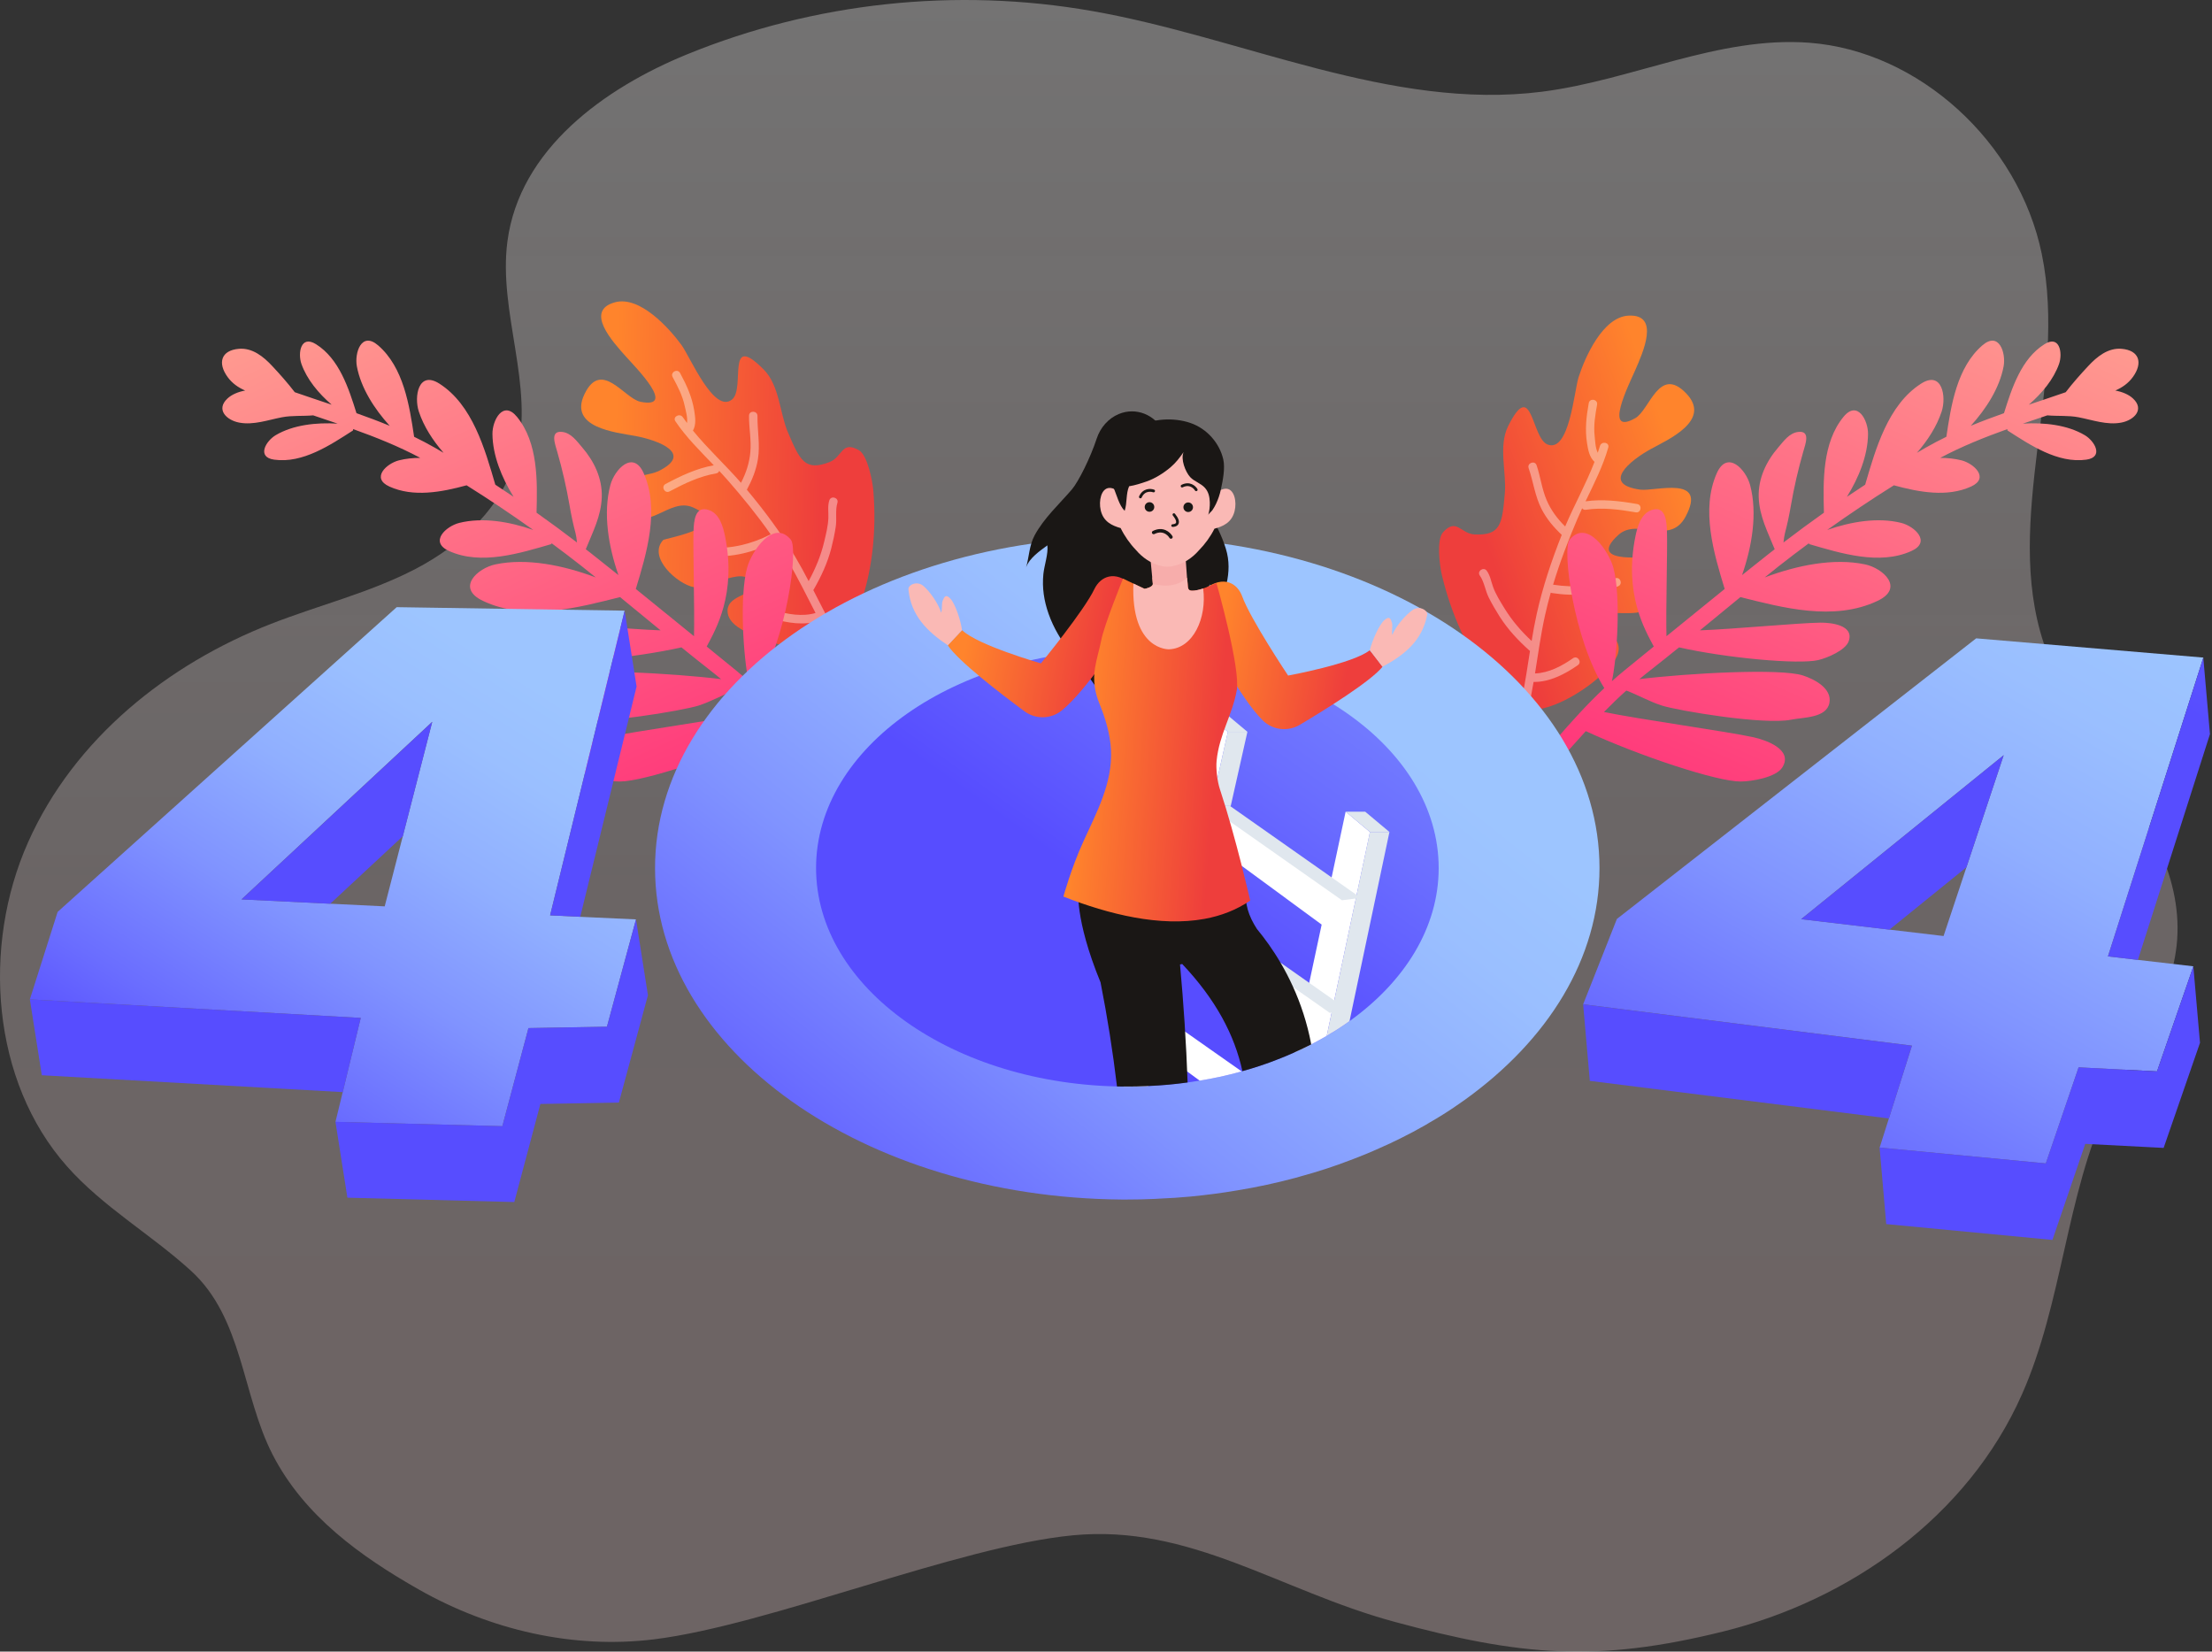<svg width="963" height="719" viewBox="0 0 963 719" fill="none" xmlns="http://www.w3.org/2000/svg">
<rect x="0" y="0" width="963" height="719" fill="#333333" stroke="none"/>
<path d="M939.418 368.211C925.933 338.618 900.219 311.682 889.713 279.886C871.879 225.863 900.396 166.354 888.897 110.581C878.832 61.742 835.263 22.17 787.654 18.605C748.08 15.646 710.581 34.936 671.315 39.925C605.454 48.285 541.071 16.294 475.342 4.781C416.168 -5.587 354.611 1.001 299.167 23.638C263.102 38.37 226.176 64.939 220.901 105.137C216.862 135.961 232.71 168.017 224.963 197.998C219.158 220.528 200.838 237.268 180.886 247.68C160.933 258.07 138.928 263.405 118.026 271.57C73.221 289.045 32.366 321.424 12.215 366.677C-7.936 411.931 -3.743 470.663 29.188 507.772C44.903 525.506 65.694 537.322 83.131 553.198C105.776 573.827 105.313 607.221 118.688 633.25C132.461 660.078 157.291 677.726 182.254 691.917C213.463 709.651 249.683 717.989 284.798 713.647C334.989 707.427 416.655 673.26 467 668.378C518.029 663.41 557.118 692.484 607 706.006C662.135 720.932 695.13 723.865 750.155 710.256C805.179 696.648 856.584 660.488 880.267 607.005C897.946 567.088 899.403 520.646 917.744 481.052C928.736 457.313 945.929 435.497 947.828 409.079C948.843 394.52 945.289 381.107 939.418 368.211Z" fill="url(#paint0_linear_2509_1245)" fill-opacity="0.5"/>
<path d="M286.553 205.15C302.087 197.582 286.935 191.726 276.577 189.792C268.2 188.225 247.408 186.297 254.441 171.612C261.817 156.224 271.77 173.503 278.873 174.919C294.748 178.077 276.905 160.139 272.59 155.319C266.683 148.71 254.315 135.235 267.754 131.596C278.636 128.65 291.463 143.008 296.741 150.262C300.501 155.44 310.863 180.33 318.713 173.905C324.659 169.026 315.779 143.959 332.555 160.944C339.371 167.848 339.468 179.913 343.019 188.191C348.205 200.314 350.383 205.341 361.193 201.127C366.793 198.94 366.322 191.713 373.862 195.947C377.743 198.131 379.871 209.578 380.206 213.581C383.261 250.436 370.766 276.427 364.108 280.237C355.092 285.395 337.052 280.753 328.591 276.868C324.382 274.938 316.746 271.805 316.732 265.924C316.724 259.342 326.894 259.36 326.909 255.493C326.98 244.519 307.901 256.723 302.217 255.668C294.853 254.304 281.8 242.557 288.717 235.096C289.432 234.331 320.513 229.236 301.704 220.895C291.3 216.276 282.057 232.547 271.515 222.534C256.373 208.134 280.731 207.988 286.553 205.15Z" fill="url(#paint1_linear_2509_1245)"/>
<path d="M289.742 210.702C296.383 207.16 303.298 203.873 310.757 202.554C304.865 196.42 298.729 190.364 294.036 183.394C292.709 181.427 295.97 179.689 297.281 181.643C297.848 182.489 298.483 183.314 299.09 184.141C299.47 181.838 298.472 178.552 298.101 176.779C297.141 172.202 295.029 168.205 292.825 164.133C291.698 162.05 294.942 160.285 296.07 162.382C298.93 167.67 301.267 172.753 302.228 178.731C302.704 181.671 303.16 184.851 301.672 187.451C308.133 195.382 315.922 202.521 322.596 210.181C324.775 205.936 326.257 201.572 326.673 196.73C327.135 191.464 326.032 186.241 326.087 180.97C326.111 178.6 329.805 178.714 329.768 181.099C329.684 187.437 330.978 193.539 329.968 199.863C329.195 204.639 327.443 208.958 325.151 213.185C332.864 222.431 340.099 232.113 346.247 242.468C348.295 245.91 350.197 249.436 352.044 252.98C355.012 247.543 357.363 241.952 358.803 235.883C359.604 232.505 360.513 228.935 360.633 225.465C360.732 222.837 360.232 220.417 361.037 217.851C361.742 215.588 365.283 216.64 364.564 218.905C363.586 222.032 364.359 225.926 363.858 229.221C363.376 232.402 362.698 235.587 361.901 238.698C360.251 245.08 357.507 250.973 354.226 256.663C354.178 256.751 354.111 256.785 354.062 256.859C357.209 263.004 360.288 269.168 363.714 275.147C363.953 275.307 364.181 275.511 364.351 275.831C364.691 276.501 365.321 277.424 365.578 278.255C371.842 290.672 378.147 303.072 384.249 315.559C385.282 317.693 382.051 319.442 381.004 317.31C374.919 304.863 368.632 292.504 362.401 280.14C362.369 280.087 362.324 280.063 362.29 279.996C360.361 276.781 358.551 273.499 356.793 270.17C350.264 272.47 342.656 271.198 336.206 269.26C333.931 268.584 334.983 265.043 337.259 265.733C342.874 267.424 349.307 268.551 355.05 266.855C351.127 259.254 347.377 251.554 343.013 244.189C341.278 241.265 339.45 238.405 337.556 235.579C337.438 235.674 337.35 235.78 337.203 235.863C328.424 240.383 318.723 242.76 308.832 242.114C306.465 241.964 306.579 238.27 308.961 238.433C318.232 239.036 327.223 236.864 335.454 232.632C335.467 232.617 335.482 232.629 335.508 232.613C329.701 224.314 323.288 216.435 316.604 208.818C315.464 207.52 314.284 206.241 313.104 204.975C312.941 205.494 312.548 205.949 311.817 206.072C304.562 207.316 297.944 210.479 291.504 213.919C289.408 215.061 287.644 211.817 289.742 210.702Z" fill="white" fill-opacity="0.4"/>
<path d="M371.446 346.079C356.949 330.53 344.557 313.971 329.202 299.561C342.474 278.535 347.671 239.083 344.3 234.96C336.718 225.703 327.14 240.135 325.25 247.158C321.835 259.872 323.682 286.46 325.894 296.533C324.069 294.9 322.222 293.311 320.289 291.743C316.079 288.329 311.87 284.892 307.661 281.456C311.591 274.004 320.74 258.584 315.65 233.456C314.791 229.247 313.266 223.727 308.777 222.095C302.549 219.84 302.077 226.82 301.926 231.244C301.647 238.825 302.442 264.855 302.141 276.967C293.722 270.095 285.261 263.223 276.799 256.393C281.545 240.801 287.237 221.88 280.257 206.052C275.682 195.701 267.543 204.334 265.717 211.185C262.474 223.448 264.88 237.837 269.239 250.358C265.223 247.158 261.229 243.958 257.191 240.78C256.482 240.221 255.731 239.663 255.022 239.104C258.007 231.652 261.701 224.78 261.98 216.468C262.259 208.286 258.694 200.833 253.433 194.734C251.113 192.05 248.665 188.484 244.778 188.033C239.323 187.389 241.621 193.231 242.63 196.774C244.799 204.334 246.603 212.173 247.935 219.883C248.665 224.157 249.502 228.13 250.576 232.168C250.855 233.22 251.027 234.659 251.199 236.162C245.422 231.738 239.559 227.421 233.588 223.19C233.953 209.424 234.319 192.78 225.084 181.483C219.027 174.052 214.324 182.944 214.388 188.935C214.474 198.235 218.383 207.878 223.58 216.275C220.939 214.492 218.297 212.731 215.634 210.992C211.103 195.507 205.733 176.264 191.323 167.029C182.152 161.145 180.176 172.635 182.346 179.185C184.493 185.65 188.38 191.684 193.105 197.118C191.838 196.388 190.593 195.615 189.325 194.906C186.34 193.209 183.333 191.62 180.284 190.138C178.244 176.479 175.709 159.921 164.606 150.342C157.347 144.093 154.254 153.65 155.371 159.534C157.132 168.876 162.888 177.897 169.653 185.37C164.885 183.395 160.053 181.591 155.199 179.872C151.828 169.113 147.683 156.141 137.546 149.827C130.888 145.682 129.599 153.8 131.232 158.439C133.615 165.161 138.641 171.217 144.397 176.178C139.049 174.374 133.68 172.613 128.332 170.745C125.24 166.707 121.675 162.713 118.475 159.298C114.716 155.26 109.905 151.352 103.999 151.846C96.204 152.511 94.679 158.031 99.06 164.087C101.057 166.858 103.72 168.705 106.727 170.015C103.699 170.573 100.885 171.733 99.017 173.494C93.884 178.283 98.587 182.922 104.15 183.974C110.335 185.156 116.713 182.815 122.727 181.655C127.173 180.796 131.876 181.225 136.343 180.817C139.887 182.02 143.43 183.201 146.974 184.425C137.76 183.846 127.624 184.941 120.021 189.451C115.79 191.942 111.581 199.008 119.355 200.103C131.811 201.843 143.903 193.66 153.653 187.411L153.76 186.809C163.704 190.374 173.497 194.283 182.968 199.33C179.79 199.33 176.654 199.652 173.691 200.404C168.278 201.778 161.406 208.114 169.524 211.808C179.962 216.554 192.182 214.256 203.135 211.271C212.992 217.435 222.678 223.942 232.171 230.707C221.841 227.078 210.072 225.102 199.935 227.636C194.136 229.096 186.748 235.904 195.468 239.856C209.449 246.213 226.415 240.801 239.988 236.871L240.16 236.506C244.563 239.77 248.923 243.056 253.196 246.428C255.28 248.06 257.298 249.735 259.36 251.368C245.207 246.063 229.229 242.82 215.677 245.698C207.924 247.33 198.324 255.942 210.265 261.59C229.358 270.632 251.886 264.447 269.948 259.937C275.833 264.747 281.696 269.601 287.58 274.412C273.556 273.918 244.52 271.169 235.092 271.061C230.668 271.018 220.316 272.049 222.807 279.158C224.182 283.088 232.171 286.439 236.015 287.341C244.584 289.381 276.09 286.46 296.665 281.821C300.853 285.214 305.062 288.586 309.314 291.915C310.882 293.139 312.428 294.385 313.932 295.652C293.229 293.096 252.509 290.841 242.694 294.063C237.712 295.695 229.98 299.668 231.204 306.025C232.493 312.618 242.566 312.232 247.741 313.284C259.661 315.732 297.373 309.333 304.181 307.142C309.443 305.445 314.555 302.546 319.623 300.613C322.995 303.641 326.216 306.777 329.352 309.955C313.073 313.306 275.833 318.396 264.171 320.973C258.866 322.154 246.775 326.32 251.736 334.116C254.485 338.433 264.987 340.194 269.841 340.216C280.128 340.259 313.889 329.112 337.255 318.288C346.92 328.79 356.047 339.765 366.098 350.546C369.148 353.789 374.495 349.365 371.446 346.079Z" fill="url(#paint2_linear_2509_1245)"/>
<path d="M714.068 213.154C696.947 210.816 709.512 200.52 718.747 195.447C726.216 191.342 745.364 183.015 734.096 171.262C722.283 158.948 718.226 178.472 711.92 182.036C697.826 189.995 709.172 167.381 711.767 161.454C715.313 153.331 722.853 136.666 708.95 137.407C697.692 138.008 689.993 155.655 687.244 164.195C685.29 170.288 683.221 197.169 673.757 193.518C666.585 190.74 667.19 164.154 656.559 185.529C652.241 194.217 655.917 205.708 655.131 214.682C653.99 227.818 653.492 233.274 641.907 232.647C635.903 232.319 634.094 225.307 628.254 231.684C625.249 234.971 626.803 246.51 627.736 250.417C636.346 286.382 656.335 307.17 663.85 308.709C674.026 310.793 689.713 300.747 696.537 294.414C699.932 291.266 706.208 285.905 704.384 280.313C702.335 274.058 692.679 277.252 691.458 273.583C687.962 263.181 709.898 268.814 714.968 266.037C721.538 262.44 730.268 247.204 721.367 242.277C720.449 241.773 689.331 246.642 704.594 232.843C713.034 225.205 726.897 237.775 733.784 224.97C743.669 206.56 720.485 214.031 714.068 213.154Z" fill="url(#paint3_linear_2509_1245)"/>
<path d="M712.772 219.424C705.357 218.133 697.761 217.171 690.264 218.248C693.945 210.58 697.882 202.911 700.163 194.823C700.808 192.54 697.168 191.908 696.533 194.174C696.259 195.154 695.913 196.136 695.595 197.112C694.515 195.042 694.436 191.61 694.234 189.809C693.717 185.161 694.475 180.705 695.296 176.148C695.716 173.817 692.083 173.154 691.667 175.499C690.602 181.415 689.97 186.973 690.924 192.952C691.39 195.894 691.951 199.058 694.176 201.063C690.516 210.615 685.347 219.829 681.4 229.191C678.004 225.839 675.233 222.156 673.325 217.687C671.241 212.828 670.657 207.522 668.958 202.532C668.196 200.289 664.722 201.551 665.501 203.805C667.562 209.8 668.238 216 671.174 221.692C673.399 225.988 676.413 229.543 679.911 232.843C675.472 244.036 671.623 255.494 669.018 267.25C668.148 271.16 667.442 275.103 666.795 279.048C662.277 274.81 658.297 270.233 655.033 264.917C653.218 261.959 651.238 258.851 650.04 255.592C649.126 253.126 648.844 250.672 647.278 248.485C645.901 246.556 642.866 248.662 644.257 250.588C646.163 253.254 646.645 257.194 648.15 260.168C649.602 263.039 651.241 265.852 652.97 268.559C656.53 274.107 660.978 278.847 665.872 283.227C665.945 283.296 666.019 283.308 666.09 283.363C665.019 290.183 664.02 297 662.633 303.75C662.456 303.977 662.303 304.242 662.242 304.599C662.128 305.342 661.818 306.416 661.833 307.286C659.761 321.038 657.646 334.786 655.75 348.555C655.434 350.905 659.05 351.557 659.379 349.204C661.271 335.479 663.382 321.775 665.44 308.083C665.454 308.023 665.489 307.986 665.5 307.912C666.329 304.255 667.023 300.572 667.653 296.861C674.574 297.006 681.404 293.421 686.926 289.565C688.875 288.212 686.769 285.177 684.823 286.544C680.017 289.904 674.258 292.984 668.273 293.167C669.625 284.721 670.782 276.235 672.628 267.875C673.363 264.555 674.205 261.267 675.122 257.991C675.263 258.044 675.381 258.118 675.546 258.151C685.297 259.702 695.256 258.93 704.45 255.227C706.651 254.345 705.389 250.871 703.177 251.77C694.559 255.239 685.339 255.984 676.198 254.535C676.181 254.524 676.171 254.541 676.14 254.534C679.065 244.837 682.696 235.348 686.666 226.025C687.344 224.436 688.065 222.851 688.79 221.281C689.107 221.723 689.622 222.033 690.355 221.92C697.636 220.837 704.911 221.773 712.103 223.029C714.451 223.46 715.113 219.827 712.772 219.424Z" fill="white" fill-opacity="0.4"/>
<path d="M656.196 346.079C670.692 330.53 683.084 313.971 698.44 299.561C685.167 278.535 679.97 239.083 683.342 234.96C690.923 225.703 700.501 240.135 702.391 247.158C705.806 259.872 703.959 286.46 701.747 296.533C703.573 294.9 705.42 293.311 707.352 291.743C711.562 288.329 715.771 284.892 719.981 281.456C716.05 274.004 706.901 258.584 711.991 233.456C712.85 229.247 714.375 223.727 718.864 222.095C725.092 219.84 725.564 226.82 725.715 231.244C725.994 238.825 725.199 264.855 725.5 276.967C733.919 270.095 742.38 263.223 750.842 256.393C746.096 240.801 740.405 221.88 747.384 206.052C751.959 195.701 760.098 204.334 761.924 211.185C765.167 223.448 762.762 237.837 758.402 250.358C762.418 247.158 766.413 243.958 770.45 240.78C771.159 240.221 771.911 239.663 772.619 239.104C769.634 231.652 765.94 224.78 765.661 216.468C765.382 208.286 768.947 200.833 774.208 194.734C776.528 192.05 778.976 188.484 782.863 188.033C788.318 187.389 786.02 193.231 785.011 196.774C782.842 204.334 781.038 212.173 779.706 219.883C778.976 224.157 778.139 228.13 777.065 232.168C776.786 233.22 776.614 234.659 776.442 236.162C782.219 231.738 788.082 227.421 794.053 223.19C793.688 209.424 793.322 192.78 802.557 181.483C808.614 174.052 813.317 182.944 813.253 188.935C813.167 198.235 809.258 207.878 804.061 216.275C806.702 214.492 809.344 212.731 812.007 210.992C816.538 195.507 821.908 176.264 836.318 167.029C845.489 161.145 847.464 172.635 845.295 179.185C843.148 185.65 839.26 191.684 834.536 197.118C835.803 196.388 837.048 195.615 838.316 194.906C841.301 193.209 844.307 191.62 847.357 190.138C849.397 176.479 851.932 159.921 863.035 150.342C870.294 144.093 873.386 153.65 872.27 159.534C870.509 168.876 864.753 177.897 857.988 185.37C862.756 183.395 867.588 181.591 872.441 179.872C875.813 169.113 879.958 156.141 890.095 149.827C896.753 145.682 898.041 153.8 896.409 158.439C894.025 165.161 889 171.217 883.244 176.178C888.592 174.374 893.961 172.613 899.308 170.745C902.401 166.707 905.966 162.713 909.166 159.298C912.924 155.26 917.735 151.352 923.641 151.846C931.437 152.511 932.962 158.031 928.581 164.087C926.583 166.858 923.92 168.705 920.914 170.015C923.942 170.573 926.755 171.733 928.624 173.494C933.757 178.283 929.053 182.922 923.491 183.974C917.306 185.156 910.927 182.815 904.914 181.655C900.468 180.796 895.765 181.225 891.298 180.817C887.754 182.02 884.211 183.201 880.667 184.425C889.88 183.846 900.017 184.941 907.62 189.451C911.851 191.942 916.06 199.008 908.286 200.103C895.829 201.843 883.738 193.66 873.988 187.411L873.88 186.809C863.937 190.374 854.144 194.283 844.673 199.33C847.851 199.33 850.987 199.652 853.95 200.404C859.362 201.778 866.235 208.114 858.117 211.808C847.679 216.554 835.459 214.256 824.506 211.271C814.649 217.435 804.963 223.942 795.47 230.707C805.8 227.078 817.569 225.102 827.706 227.636C833.505 229.096 840.893 235.904 832.173 239.856C818.192 246.213 801.226 240.801 787.653 236.871L787.481 236.506C783.078 239.77 778.719 243.056 774.445 246.428C772.361 248.06 770.343 249.735 768.281 251.368C782.434 246.063 798.412 242.82 811.964 245.698C819.717 247.33 829.317 255.942 817.376 261.59C798.284 270.632 775.755 264.447 757.693 259.937C751.809 264.747 745.946 269.601 740.061 274.412C754.085 273.918 783.121 271.169 792.549 271.061C796.973 271.018 807.325 272.049 804.834 279.158C803.459 283.088 795.47 286.439 791.626 287.341C783.057 289.381 751.551 286.46 730.977 281.821C726.789 285.214 722.579 288.586 718.327 291.915C716.759 293.139 715.213 294.385 713.709 295.652C734.413 293.096 775.132 290.841 784.947 294.063C789.929 295.695 797.661 299.668 796.437 306.025C795.148 312.618 785.076 312.232 779.9 313.284C767.98 315.732 730.268 309.333 723.46 307.142C718.198 305.445 713.087 302.546 708.018 300.613C704.646 303.641 701.425 306.777 698.289 309.955C714.569 313.306 751.809 318.396 763.47 320.973C768.775 322.154 780.866 326.32 775.905 334.116C773.156 338.433 762.654 340.194 757.801 340.216C747.513 340.259 713.752 329.112 690.386 318.288C680.722 328.79 671.594 339.765 661.543 350.546C658.494 353.789 653.146 349.365 656.196 346.079Z" fill="url(#paint4_linear_2509_1245)"/>
<path d="M917.697 416.349L959.233 286.266L860.333 277.891L703.92 400.049L689.23 437.203L832.371 455.2L822.342 486.878L818.304 499.571L890.658 506.465L904.94 464.65L939.066 466.411L954.894 420.666L930.755 417.874L917.697 416.349ZM856.103 377.541L846.138 407.48L822.556 404.688L784.135 400.135L872.317 328.747L856.103 377.541Z" fill="url(#paint5_linear_2509_1245)"/>
<path d="M689.23 437.225L692.13 470.535L822.342 486.9L832.371 455.222L689.23 437.225ZM784.135 400.156L822.556 404.709L856.103 377.542L872.317 328.747L784.135 400.156ZM939.045 466.411L904.919 464.65L890.637 506.465L818.283 499.571L821.182 532.881L893.536 539.775L907.818 497.96L941.944 499.721L957.772 453.976L954.873 420.666L939.045 466.411ZM917.697 416.35L930.733 417.874L962.11 319.577L959.211 286.267L917.697 416.35Z" fill="url(#paint6_linear_2509_1245)"/>
<path d="M239.491 398.481L271.942 265.842L172.699 264.318L25.091 396.978L13 435.055L157.043 443.131L149.204 475.431L146.047 488.382L218.702 490.271L230.063 447.576L264.232 446.975L276.881 400.242L252.613 399.125L239.491 398.481ZM175.362 364.011L167.48 394.572L143.77 393.413L105.134 391.523L188.184 314.207L175.362 364.011Z" fill="url(#paint7_linear_2509_1245)"/>
<path d="M13 435.055L18.197 468.086L149.225 475.431L157.064 443.131L13 435.055ZM105.134 391.544L143.77 393.434L175.362 364.033L188.184 314.25L105.134 391.544ZM264.232 446.953L230.063 447.555L218.702 490.25L146.047 488.36L151.244 521.391L223.899 523.281L235.26 480.586L269.429 479.984L282.079 433.251L276.881 400.221L264.232 446.953ZM239.491 398.481L252.613 399.104L277.139 298.873L271.942 265.843L239.491 398.481Z" fill="url(#paint8_linear_2509_1245)"/>
<path d="M696.343 377.892C696.343 417.237 673.878 452.91 637.476 478.961C634.447 481.108 631.355 483.234 628.133 485.232C626.244 486.413 624.375 487.551 622.421 488.647C621.819 489.055 621.218 489.377 620.574 489.763C617.009 491.804 613.379 493.758 609.621 495.605C606.807 497.022 603.908 498.354 600.987 499.642C596.692 501.597 592.289 503.401 587.801 505.076C580.885 507.739 573.691 510.08 566.281 512.099C565.551 512.335 564.778 512.528 564.026 512.743C555.801 514.955 547.296 516.802 538.577 518.22C531.919 519.358 525.111 520.238 518.217 520.904C513.75 521.312 509.261 521.634 504.708 521.806C504.064 521.849 503.463 521.871 502.818 521.914C498.824 522.107 494.786 522.193 490.727 522.193H488.3C375.914 521.291 285.176 457.055 285.176 377.914C285.176 298.258 377.224 233.699 490.706 233.699C604.316 233.657 696.343 298.236 696.343 377.892Z" fill="url(#paint9_linear_2509_1245)"/>
<path d="M626.332 377.892C626.332 403.836 611.513 427.353 587.524 444.534C585.526 445.951 583.486 447.347 581.36 448.679C580.114 449.452 578.89 450.204 577.602 450.934C577.194 451.191 576.807 451.428 576.377 451.664C574.037 453.017 571.631 454.306 569.161 455.508C567.293 456.432 565.403 457.334 563.47 458.171C560.635 459.46 557.736 460.641 554.772 461.758C550.219 463.498 545.473 465.065 540.576 466.375C540.082 466.526 539.588 466.655 539.094 466.805C533.661 468.265 528.077 469.489 522.321 470.413C517.94 471.165 513.451 471.744 508.898 472.174C505.956 472.432 502.992 472.668 500.007 472.775C499.578 472.797 499.191 472.818 498.762 472.84C496.12 472.969 493.478 473.012 490.794 473.012H489.205C415.089 472.41 355.277 430.059 355.277 377.871C355.277 325.361 415.97 282.773 490.815 282.773C565.639 282.795 626.332 325.382 626.332 377.892Z" fill="url(#paint10_linear_2509_1245)"/>
<path d="M585.826 353.344L579.769 381.779L578.653 386.977L527.302 350.896L534.561 318.596L523.974 309.747L489.16 473.054H490.749C493.434 473.054 496.076 473.011 498.717 472.882C499.147 472.861 499.533 472.84 499.963 472.818L503.571 456.689L522.277 470.434C528.033 469.511 533.638 468.286 539.05 466.826C539.544 466.697 540.038 466.568 540.532 466.397L506.706 442.622L513.794 411.116L565.445 449.001L563.469 458.193C565.402 457.355 567.291 456.474 569.16 455.53C571.63 454.305 575.259 452.287 577.6 450.955L596.414 362.214L585.826 353.344ZM568.773 433.452L517.015 397.049L524.188 364.899L575.388 402.504L568.773 433.452Z" fill="white"/>
<path d="M525.84 350.875L584.234 391.917L592.395 390.864L535.504 350.875H525.84Z" fill="#E0E7EE"/>
<path d="M520.512 399.885L578.906 440.926L587.067 439.874L530.155 399.885H520.512Z" fill="#E0E7EE"/>
<path d="M604.894 362.193L587.52 444.534C585.522 445.951 583.482 447.347 581.356 448.679C580.11 449.452 578.886 450.204 577.598 450.934L596.411 362.193H604.894Z" fill="#E0E7EE"/>
<path d="M596.416 362.193L585.828 353.345H594.333L604.899 362.193H596.416Z" fill="#E0E7EE"/>
<path d="M534.559 318.574H543.063L532.475 309.705H523.992L534.559 318.574Z" fill="#E0E7EE"/>
<path d="M534.558 318.574H543.063L535.803 350.875H527.32L534.558 318.574Z" fill="#E0E7EE"/>
<path fill-rule="evenodd" clip-rule="evenodd" d="M486.283 472.966C484.471 457.767 482.097 442.675 479.129 427.675C467.639 399.67 469.507 386.977 469.507 386.977H469.529C469.379 386.44 469.234 385.903 469.089 385.366C468.944 384.829 468.799 384.293 468.648 383.756L492.53 387.106L542.678 387.385C541.69 393.119 543.558 398.789 547.209 404.416C548.777 406.327 550.517 408.539 552.321 411.095C559.322 420.986 567.294 435.691 570.853 454.666C570.293 454.951 569.729 455.232 569.161 455.508C567.293 456.432 565.403 457.334 563.47 458.171C560.635 459.46 557.736 460.641 554.772 461.758C550.314 463.461 545.67 465 540.881 466.293C537.478 450.615 529.325 435.134 514.672 419.664L513.728 419.879C515.268 436.747 516.413 453.847 517.033 471.231C514.351 471.603 511.636 471.916 508.898 472.174C505.956 472.432 502.992 472.668 500.007 472.775C499.792 472.786 499.588 472.797 499.383 472.808C499.18 472.818 498.976 472.829 498.762 472.84C496.12 472.969 493.478 473.012 490.794 473.012H489.205C488.228 473.004 487.254 472.988 486.283 472.966Z" fill="#1A1715"/>
<path d="M533.677 238.876C530.155 227.45 522.939 218.258 517.333 207.906C515.894 205.243 514.133 202.688 512.823 199.939C512.308 198.843 509.58 193.517 506.767 188.041C502.858 180.438 494.504 177.131 487.052 180.245C482.563 182.113 479.041 186.065 477.409 191.047C474.789 199.101 469.527 209.732 466.584 213.147C461.129 219.482 454.472 225.539 450.413 233.077C448.072 237.437 448.05 242.312 446.719 247.015C448.072 242.956 452.775 239.778 455.975 237.415C456.448 240.959 454.601 246.242 454.236 249.893C453.634 255.928 454.515 261.533 456.491 267.181C460.915 279.81 469.935 288.443 477.215 299.138C478.933 301.651 480.072 304.379 481.962 306.784C482.627 307.622 483.809 309.791 484.797 309.748C486.171 309.705 489.629 305.195 490.574 304.293C499.68 295.487 511.277 290.226 517.935 278.8C522.402 271.133 523.69 262.543 526.676 254.382C528.265 258.977 527.599 264.196 528.823 268.857C532.882 259.02 536.92 249.378 533.677 238.876Z" fill="#1A1715"/>
<path d="M524.639 256.272C521.417 258.634 521.31 262.844 521.847 266.129C522.212 268.384 522.985 270.511 523.995 272.551C527.366 279.359 539.887 303.864 549.702 313.571C554.019 317.845 560.634 318.639 565.852 315.547C577.385 308.674 596.693 296.647 601.89 290.269C601.181 289.345 601.439 289.646 600.494 288.443C599.549 287.262 597.573 284.492 596.284 283.096C589.004 288.937 560.784 294.092 560.784 294.092C560.784 294.092 544.226 269.308 540.746 259.493C538.685 253.995 532.821 250.258 524.639 256.272Z" fill="url(#paint11_linear_2509_1245)"/>
<path d="M601.889 290.247C611.403 285.158 619.156 278.908 621.325 267.697C621.711 265.721 618.017 263.488 615.054 265.507C612.09 267.525 607.73 272.465 606.141 276.395C605.733 274.935 606.442 272.336 605.948 271.026C605.475 269.716 605.153 267.826 602.748 269.909C600.342 272.014 597.293 279.058 596.391 282.967C598.13 285.523 600.085 287.735 601.889 290.247Z" fill="#FAB9B5"/>
<path d="M492.847 254.704C495.811 257.367 495.51 261.576 494.651 264.798C494.072 266.988 493.084 269.05 491.881 270.983C487.843 277.426 472.982 300.577 462.265 309.275C457.562 313.098 450.882 313.249 446.007 309.641C435.205 301.651 417.186 287.799 412.633 280.948C413.427 280.11 413.148 280.368 414.201 279.273C415.253 278.178 417.486 275.622 418.904 274.355C425.583 280.884 453.159 288.787 453.159 288.787C453.159 288.787 472.08 265.743 476.504 256.314C479.102 251.074 485.288 247.917 492.847 254.704Z" fill="url(#paint12_linear_2509_1245)"/>
<path d="M412.633 280.926C403.678 274.913 396.569 267.955 395.495 256.594C395.302 254.596 399.189 252.728 401.938 255.026C404.687 257.324 408.531 262.671 409.734 266.73C410.292 265.313 409.841 262.671 410.443 261.404C411.044 260.159 411.56 258.29 413.75 260.61C415.941 262.929 418.282 270.253 418.797 274.226C416.843 276.588 414.674 278.607 412.633 280.926Z" fill="#FAB9B5"/>
<path d="M544.285 392.045C538.228 396.169 531.549 398.703 524.419 400.013C505.111 403.557 482.84 398.102 462.953 390.306C462.953 390.306 466.368 377.892 471.544 366.574C477.407 353.624 484.387 340.996 483.678 326.413C483.334 319.627 481.187 312.539 478.652 306.333C476.569 301.286 475.839 296.174 476.72 290.762C477.364 286.746 478.609 282.838 479.404 278.864C480.65 272.142 488.918 251.89 488.918 251.89L493.45 254.059L498.282 256.336C499.248 256.228 501.353 255.562 501.804 254.639C501.868 254.51 501.911 254.381 501.911 254.231L501.761 251.396L516.816 251.589L517.052 253.952C517.246 255.713 516.966 257.066 518.835 257.152C520.295 257.216 522.099 256.765 523.817 256.185C526.631 255.219 529.208 253.866 529.573 253.887C529.659 253.887 540.161 291.106 538.421 300.556C536.424 311.53 530.797 319.67 529.659 331.138C529.294 334.66 529.981 340.33 531.119 343.659C538.013 364.47 544.285 392.045 544.285 392.045Z" fill="url(#paint13_linear_2509_1245)"/>
<path d="M508.892 282.666C508.892 282.666 492.312 283.181 493.429 254.038L498.261 256.314C499.228 256.207 501.332 255.541 501.783 254.618C501.848 254.489 501.891 254.36 501.891 254.21L501.74 251.375L516.795 251.568L517.032 253.93C517.225 255.692 516.946 257.045 518.814 257.13C520.275 257.195 522.079 256.744 523.797 256.164C525.515 269.093 519.394 282.322 508.892 282.666Z" fill="#FAB9B5"/>
<path d="M501.892 254.21C508.614 255.842 513.318 254.596 516.775 251.547L515.959 240.164L500.883 243.643L501.892 254.21Z" fill="#F7ADAB"/>
<path d="M533.995 212.76C532.985 212.674 531.826 213.039 530.687 213.684C529.227 206.897 525.662 199.681 521.259 194.699C519.412 192.229 517.286 190.618 514.945 189.63C513.678 189.007 512.411 188.599 511.144 188.47C510.263 188.384 509.404 188.363 508.545 188.363C507.686 188.341 506.827 188.363 505.946 188.449C504.679 188.556 503.391 188.943 502.124 189.544C499.783 190.489 497.635 192.078 495.767 194.527C491.3 199.445 487.648 206.618 486.124 213.383C484.985 212.717 483.847 212.331 482.816 212.417C479.402 212.696 478.263 218.022 479.187 222.081C480.347 227.214 484.255 228.846 487.885 229.898C489.538 233.313 491.858 236.642 494.564 239.455C497.399 242.784 501.05 245.276 505.216 246.306C505.345 246.349 505.453 246.371 505.581 246.392C505.818 246.457 506.054 246.521 506.312 246.564C506.483 246.586 506.655 246.586 506.805 246.607C506.956 246.629 507.085 246.629 507.235 246.65C507.557 246.672 507.879 246.693 508.201 246.693C508.524 246.693 508.846 246.672 509.168 246.65C509.318 246.629 509.447 246.629 509.597 246.607C509.769 246.586 509.941 246.586 510.091 246.564C510.349 246.521 510.585 246.457 510.822 246.392C510.95 246.371 511.058 246.349 511.187 246.306C515.375 245.34 519.069 242.892 521.925 239.606C524.652 236.835 527.036 233.528 528.712 230.156C532.341 229.168 536.271 227.579 537.495 222.446C538.483 218.43 537.409 213.082 533.995 212.76Z" fill="#FAB9B5"/>
<path d="M500.435 222.79C501.585 222.79 502.518 221.857 502.518 220.706C502.518 219.556 501.585 218.623 500.435 218.623C499.284 218.623 498.352 219.556 498.352 220.706C498.352 221.857 499.284 222.79 500.435 222.79Z" fill="#1A1715"/>
<path d="M517.29 222.897C518.441 222.897 519.373 221.964 519.373 220.814C519.373 219.663 518.441 218.731 517.29 218.731C516.14 218.731 515.207 219.663 515.207 220.814C515.207 221.964 516.14 222.897 517.29 222.897Z" fill="#1A1715"/>
<path d="M496.292 216.905C496.271 216.905 496.249 216.883 496.228 216.883C495.927 216.755 495.777 216.39 495.906 216.089C497.538 212.438 500.888 212.588 502.456 213.168C502.778 213.297 502.928 213.641 502.8 213.941C502.671 214.263 502.37 214.414 502.005 214.306C501.898 214.263 498.59 213.082 497.022 216.604C496.915 216.862 496.593 217.012 496.292 216.905Z" fill="#1A1715"/>
<path d="M514.133 211.944C514.112 211.923 514.112 211.901 514.09 211.88C513.94 211.579 514.069 211.214 514.37 211.064C517.978 209.26 520.49 211.493 521.306 212.911C521.478 213.211 521.371 213.576 521.07 213.727C520.77 213.898 520.426 213.813 520.233 213.512C520.168 213.404 518.386 210.419 514.906 212.137C514.627 212.288 514.284 212.202 514.133 211.944Z" fill="#1A1715"/>
<path d="M501.608 232.218C501.586 232.196 501.586 232.175 501.565 232.153C501.371 231.788 501.522 231.337 501.908 231.144C506.354 228.932 509.404 231.659 510.434 233.42C510.649 233.785 510.52 234.236 510.155 234.43C509.79 234.644 509.361 234.537 509.124 234.151C509.06 234.022 506.848 230.349 502.595 232.475C502.252 232.647 501.822 232.54 501.608 232.218Z" fill="#1A1715"/>
<path d="M510.527 229.383C510.205 229.383 509.926 229.125 509.926 228.803C509.926 228.481 510.184 228.223 510.527 228.223C510.549 228.223 511.665 228.202 511.966 227.601C512.095 227.321 512.245 226.462 510.592 224.401C510.398 224.143 510.441 223.778 510.699 223.563C510.957 223.37 511.322 223.413 511.537 223.67C513.083 225.582 513.577 227.042 513.04 228.116C512.417 229.383 510.613 229.383 510.527 229.383Z" fill="#1A1715"/>
<path d="M532.558 200.003C530.969 193.023 525.578 186.623 518.19 184.111C510.931 181.641 501.611 182.156 494.996 185.957C486.642 190.768 480.499 202.731 484.795 212.352C486.169 215.423 487.178 219.976 489.627 222.382C490.765 218.859 490.121 215.015 491.56 211.686C494.158 211.278 496.8 210.419 499.205 209.582C502.856 208.314 506.636 205.931 509.578 203.439C511.962 201.421 513.53 199.273 515.291 196.803C513.895 199.81 516.064 205.437 518.147 207.692C519.973 209.646 522.743 210.333 524.59 212.395C526.158 214.156 526.609 216.325 526.695 218.645C526.76 220.556 526.523 222.446 525.986 224.228C526.158 223.627 527.404 222.704 527.79 222.124C528.413 221.243 528.929 220.298 529.401 219.332C530.346 217.356 531.055 215.23 531.506 213.082C532.386 209.131 533.417 203.761 532.558 200.003Z" fill="#1A1715"/>
<defs>
<linearGradient id="paint0_linear_2509_1245" x1="473.991" y1="608.356" x2="473.991" y2="-61.544" gradientUnits="userSpaceOnUse">
<stop offset="0.002" stop-color="#F4D6D6" stop-opacity="0.6"/>
<stop offset="0.343" stop-color="#F3E1E1" stop-opacity="0.58"/>
<stop offset="0.997" stop-color="#F2F2F2" stop-opacity="0.69"/>
</linearGradient>
<linearGradient id="paint1_linear_2509_1245" x1="355.404" y1="294.162" x2="265.322" y2="291.941" gradientUnits="userSpaceOnUse">
<stop stop-color="#EE3E3C"/>
<stop offset="1" stop-color="#FF842C"/>
</linearGradient>
<linearGradient id="paint2_linear_2509_1245" x1="89.004" y1="137.944" x2="214.236" y2="417.329" gradientUnits="userSpaceOnUse">
<stop stop-color="#FFA091"/>
<stop offset="1" stop-color="#FF2D78"/>
</linearGradient>
<linearGradient id="paint3_linear_2509_1245" x1="676.467" y1="319.218" x2="761.348" y2="288.969" gradientUnits="userSpaceOnUse">
<stop stop-color="#EE3E3C"/>
<stop offset="1" stop-color="#FF842C"/>
</linearGradient>
<linearGradient id="paint4_linear_2509_1245" x1="938.636" y1="137.944" x2="813.405" y2="417.329" gradientUnits="userSpaceOnUse">
<stop stop-color="#FFA091"/>
<stop offset="1" stop-color="#FF2D78"/>
</linearGradient>
<linearGradient id="paint5_linear_2509_1245" x1="760.299" y1="540.185" x2="919.326" y2="262.24" gradientUnits="userSpaceOnUse">
<stop offset="0.002" stop-color="#574DFF"/>
<stop offset="0.18" stop-color="#6A6DFF"/>
<stop offset="0.424" stop-color="#8093FF"/>
<stop offset="0.65" stop-color="#90AFFF"/>
<stop offset="0.849" stop-color="#9ABFFF"/>
<stop offset="1" stop-color="#9DC5FF"/>
</linearGradient>
<linearGradient id="paint6_linear_2509_1245" x1="918.355" y1="291.546" x2="1234.23" y2="-252.296" gradientUnits="userSpaceOnUse">
<stop offset="0.002" stop-color="#574DFF"/>
<stop offset="0.18" stop-color="#6A6DFF"/>
<stop offset="0.424" stop-color="#8093FF"/>
<stop offset="0.65" stop-color="#90AFFF"/>
<stop offset="0.849" stop-color="#9ABFFF"/>
<stop offset="1" stop-color="#9DC5FF"/>
</linearGradient>
<linearGradient id="paint7_linear_2509_1245" x1="93.202" y1="502.901" x2="226.356" y2="293.505" gradientUnits="userSpaceOnUse">
<stop offset="0.002" stop-color="#574DFF"/>
<stop offset="0.18" stop-color="#6A6DFF"/>
<stop offset="0.424" stop-color="#8093FF"/>
<stop offset="0.65" stop-color="#90AFFF"/>
<stop offset="0.849" stop-color="#9ABFFF"/>
<stop offset="1" stop-color="#9DC5FF"/>
</linearGradient>
<linearGradient id="paint8_linear_2509_1245" x1="478.519" y1="-21.907" x2="840.397" y2="-536.267" gradientUnits="userSpaceOnUse">
<stop offset="0.002" stop-color="#574DFF"/>
<stop offset="0.18" stop-color="#6A6DFF"/>
<stop offset="0.424" stop-color="#8093FF"/>
<stop offset="0.65" stop-color="#90AFFF"/>
<stop offset="0.849" stop-color="#9ABFFF"/>
<stop offset="1" stop-color="#9DC5FF"/>
</linearGradient>
<linearGradient id="paint9_linear_2509_1245" x1="351.791" y1="552.876" x2="563.335" y2="286.567" gradientUnits="userSpaceOnUse">
<stop offset="0.002" stop-color="#574DFF"/>
<stop offset="0.18" stop-color="#6A6DFF"/>
<stop offset="0.424" stop-color="#8093FF"/>
<stop offset="0.65" stop-color="#90AFFF"/>
<stop offset="0.849" stop-color="#9ABFFF"/>
<stop offset="1" stop-color="#9DC5FF"/>
</linearGradient>
<linearGradient id="paint10_linear_2509_1245" x1="482.108" y1="390.106" x2="760.229" y2="-0.766" gradientUnits="userSpaceOnUse">
<stop offset="0.002" stop-color="#574DFF"/>
<stop offset="0.18" stop-color="#6A6DFF"/>
<stop offset="0.424" stop-color="#8093FF"/>
<stop offset="0.65" stop-color="#90AFFF"/>
<stop offset="0.849" stop-color="#9ABFFF"/>
<stop offset="1" stop-color="#9DC5FF"/>
</linearGradient>
<linearGradient id="paint11_linear_2509_1245" x1="581.097" y1="322.135" x2="524.044" y2="311.575" gradientUnits="userSpaceOnUse">
<stop stop-color="#EE3E3C"/>
<stop offset="1" stop-color="#FF842C"/>
</linearGradient>
<linearGradient id="paint12_linear_2509_1245" x1="473.848" y1="316.758" x2="415.451" y2="305.129" gradientUnits="userSpaceOnUse">
<stop stop-color="#EE3E3C"/>
<stop offset="1" stop-color="#FF842C"/>
</linearGradient>
<linearGradient id="paint13_linear_2509_1245" x1="523.222" y1="412.112" x2="463.832" y2="407.335" gradientUnits="userSpaceOnUse">
<stop stop-color="#EE3E3C"/>
<stop offset="1" stop-color="#FF842C"/>
</linearGradient>
</defs>
</svg>
